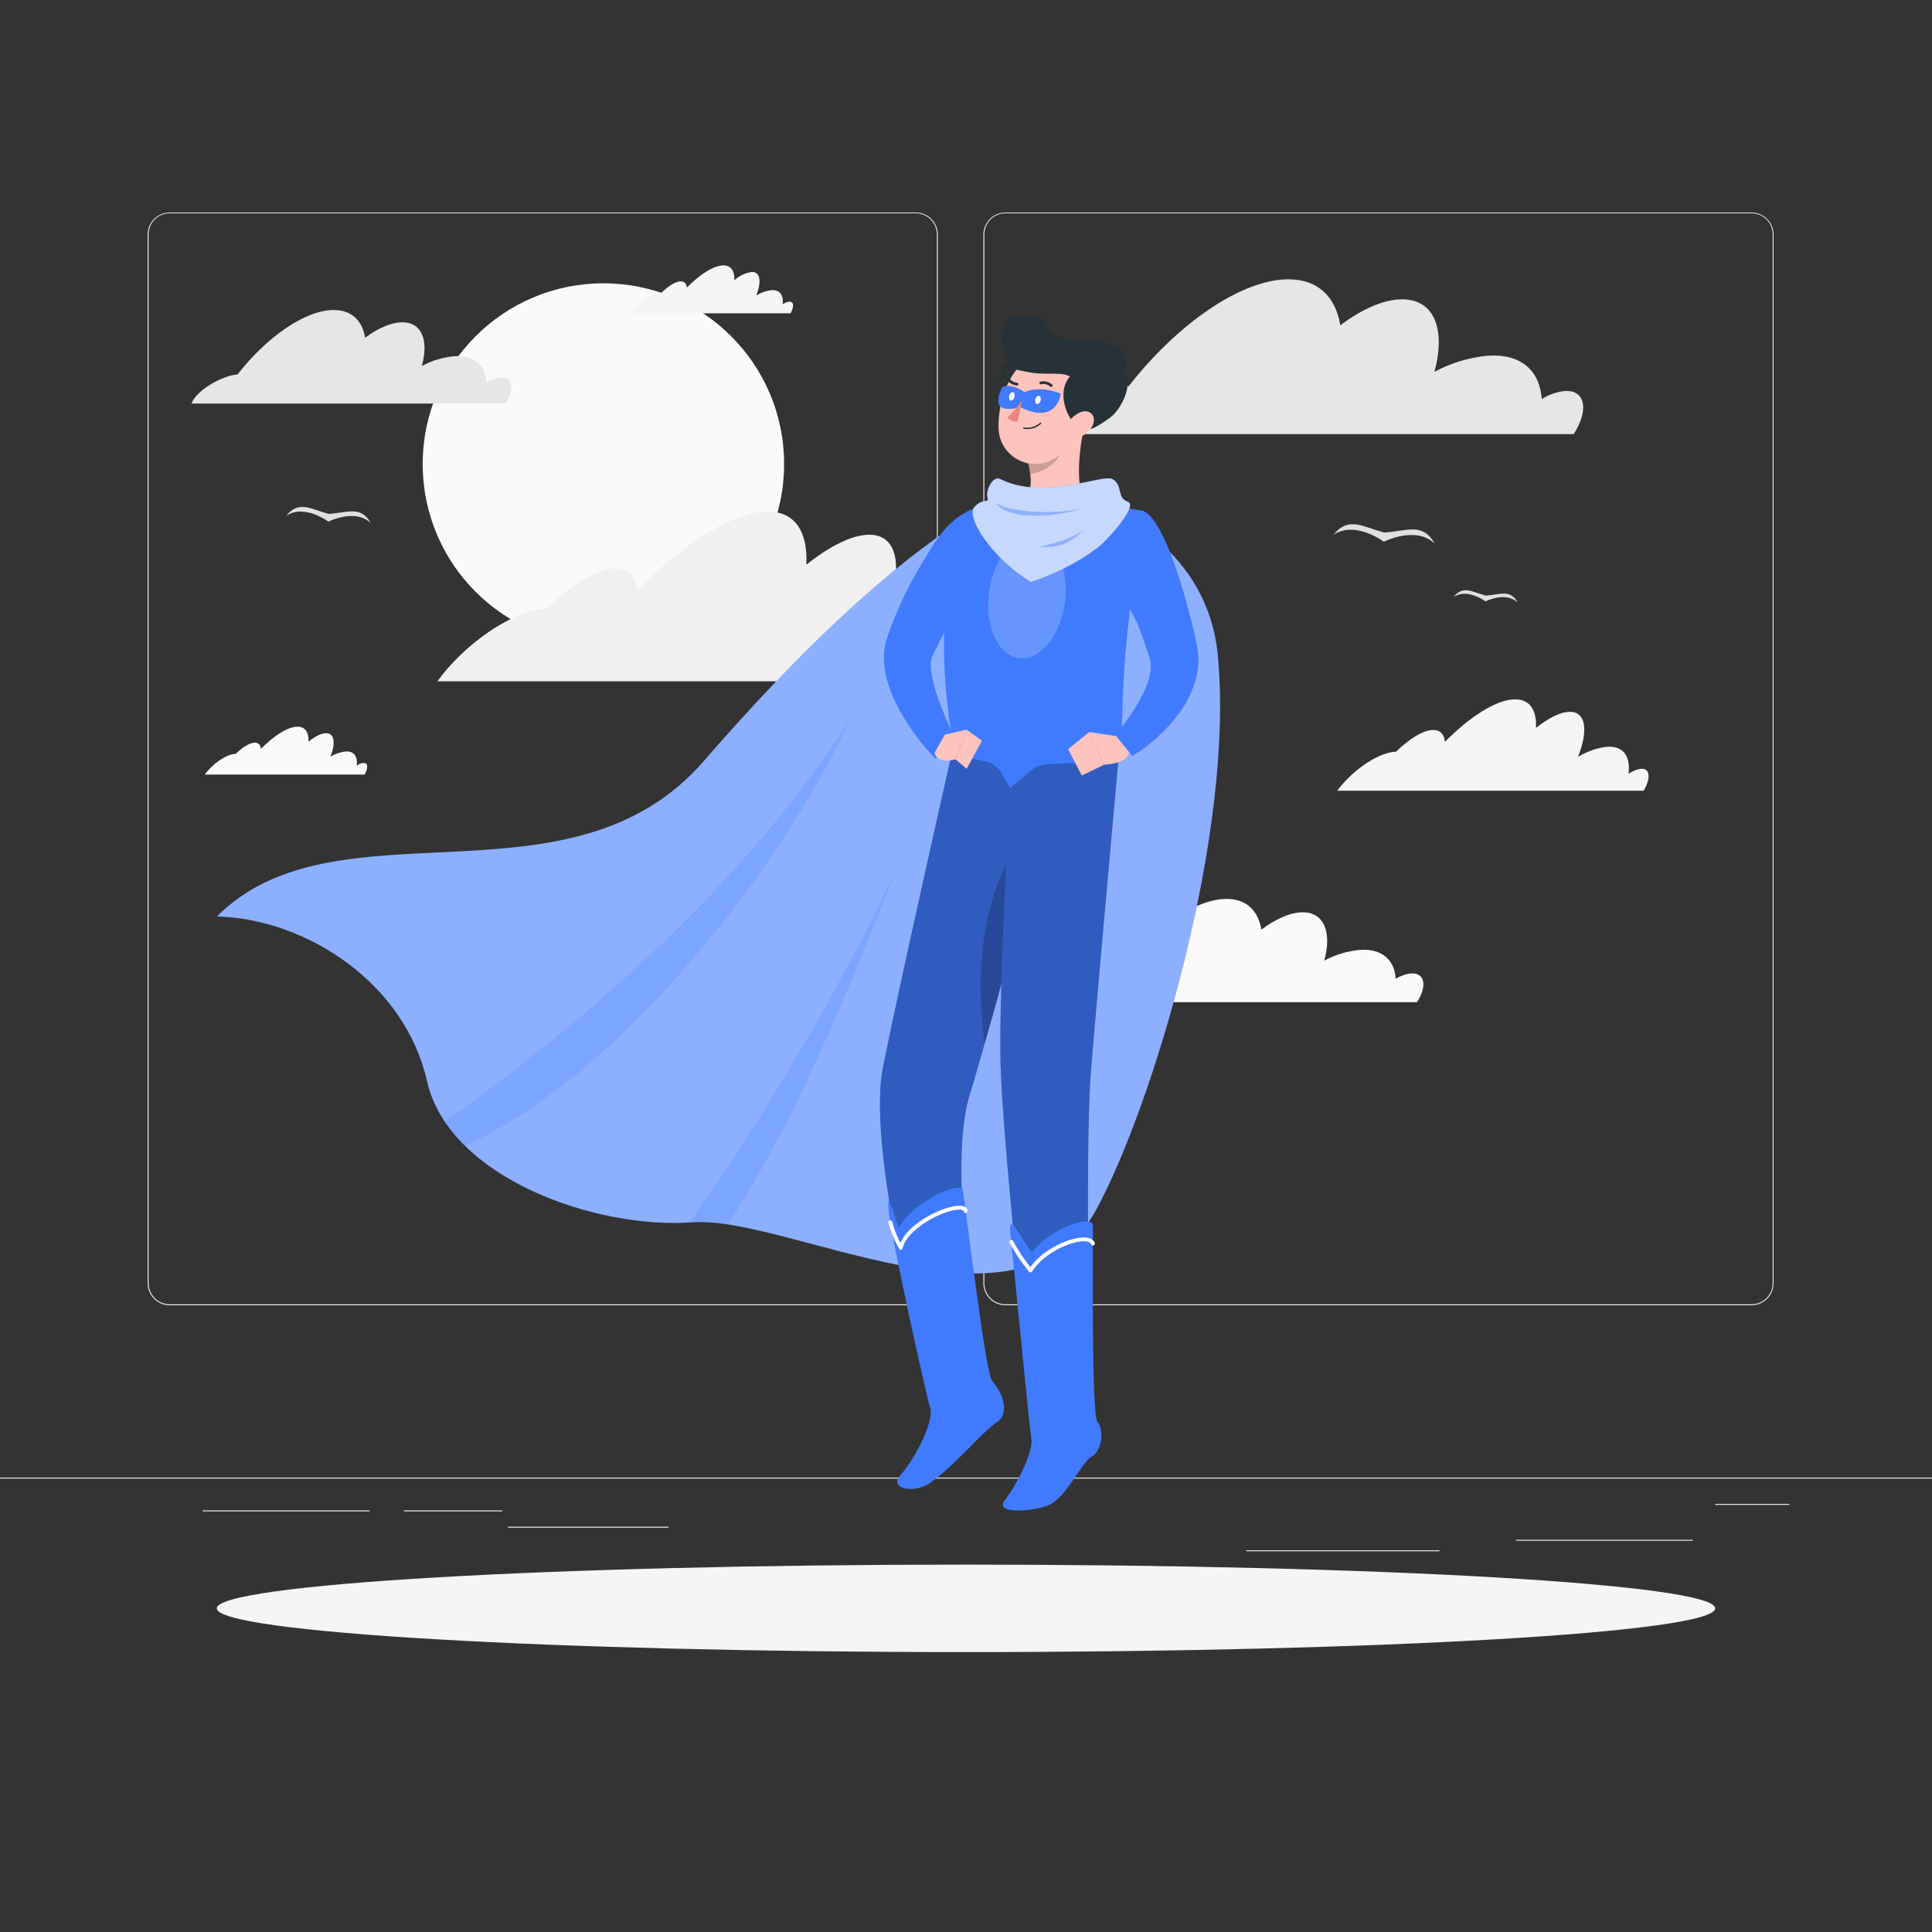 <svg width="151" height="151" viewBox="0 0 151 151" fill="none" xmlns="http://www.w3.org/2000/svg">
<rect x="0" y="0" width="151" height="151" fill="#333333" stroke="none"/>
<path d="M151 115.485H0V115.56H151V115.485Z" fill="#EBEBEB"/>
<path d="M132.309 120.344H118.48V120.419H132.309V120.344Z" fill="#EBEBEB"/>
<path d="M112.513 121.166H97.404V121.241H112.513V121.166Z" fill="#EBEBEB"/>
<path d="M139.85 117.542H134.055V117.617H139.85V117.542Z" fill="#EBEBEB"/>
<path d="M28.886 118.048H15.843V118.124H28.886V118.048Z" fill="#EBEBEB"/>
<path d="M39.26 118.048H31.577V118.124H39.26V118.048Z" fill="#EBEBEB"/>
<path d="M52.246 119.323H39.704V119.399H52.246V119.323Z" fill="#EBEBEB"/>
<path d="M71.574 102.015H13.261C12.804 102.015 12.366 101.833 12.043 101.509C11.721 101.186 11.539 100.748 11.539 100.291V18.319C11.543 17.865 11.726 17.431 12.049 17.111C12.371 16.791 12.806 16.611 13.261 16.61H71.574C72.031 16.61 72.47 16.791 72.793 17.115C73.117 17.438 73.298 17.877 73.298 18.334V100.291C73.298 100.748 73.117 101.187 72.793 101.51C72.47 101.834 72.031 102.015 71.574 102.015ZM13.261 16.67C12.824 16.671 12.405 16.845 12.097 17.154C11.788 17.463 11.615 17.882 11.615 18.319V100.291C11.615 100.728 11.788 101.147 12.097 101.456C12.405 101.765 12.824 101.939 13.261 101.94H71.574C72.011 101.939 72.43 101.765 72.739 101.456C73.048 101.147 73.222 100.728 73.223 100.291V18.319C73.222 17.882 73.048 17.463 72.739 17.154C72.43 16.845 72.011 16.671 71.574 16.67H13.261Z" fill="#EBEBEB"/>
<path d="M136.9 102.015H78.583C78.126 102.015 77.688 101.833 77.365 101.51C77.042 101.186 76.86 100.748 76.859 100.291V18.319C76.864 17.865 77.047 17.43 77.37 17.11C77.693 16.791 78.129 16.611 78.583 16.61H136.9C137.353 16.611 137.788 16.792 138.11 17.112C138.431 17.432 138.614 17.866 138.618 18.319V100.291C138.618 100.747 138.437 101.185 138.115 101.508C137.793 101.831 137.356 102.014 136.9 102.015ZM78.583 16.67C78.146 16.671 77.727 16.845 77.418 17.154C77.109 17.463 76.935 17.882 76.934 18.319V100.291C76.935 100.728 77.109 101.147 77.418 101.456C77.727 101.765 78.146 101.939 78.583 101.94H136.9C137.337 101.939 137.756 101.765 138.065 101.456C138.374 101.147 138.548 100.728 138.548 100.291V18.319C138.548 17.882 138.374 17.463 138.065 17.154C137.756 16.845 137.337 16.671 136.9 16.67H78.583Z" fill="#EBEBEB"/>
<path d="M47.16 50.392C54.961 50.392 61.285 44.068 61.285 36.267C61.285 28.466 54.961 22.143 47.16 22.143C39.359 22.143 33.036 28.466 33.036 36.267C33.036 44.068 39.359 50.392 47.16 50.392Z" fill="#FAFAFA"/>
<path d="M18.561 29.27C20.859 26.325 23.858 24.23 26.09 24.23C27.485 24.23 28.316 25.054 28.536 26.398C29.56 25.631 30.599 25.19 31.459 25.19C32.969 25.19 33.522 26.606 32.969 28.605C33.756 28.182 34.62 27.922 35.509 27.841C37.062 27.754 37.925 28.566 38.016 29.892C38.345 29.682 38.718 29.552 39.106 29.512C40.012 29.46 40.236 30.282 39.638 31.345L39.52 31.541H14.97C15.333 30.484 17.456 29.321 18.561 29.27Z" fill="#E6E6E6"/>
<path d="M87.544 75.829C90.087 72.573 93.412 70.257 95.87 70.257C97.413 70.257 98.331 71.163 98.588 72.655C99.72 71.809 100.868 71.302 101.819 71.302C103.498 71.302 104.102 72.869 103.504 75.08C104.375 74.612 105.332 74.326 106.316 74.237C108.031 74.138 108.995 75.037 109.088 76.502C109.453 76.271 109.867 76.126 110.296 76.079C111.284 76.022 111.544 76.931 110.882 78.109C110.84 78.184 110.798 78.254 110.755 78.326H83.575C83.974 77.173 86.321 75.886 87.544 75.829Z" fill="#FAFAFA"/>
<path d="M88.217 30.182C92.029 25.305 97.012 21.831 100.699 21.831C103.012 21.831 104.389 23.197 104.755 25.422C106.452 24.154 108.17 23.393 109.587 23.393C112.103 23.393 113.009 25.742 112.115 29.058C113.424 28.356 114.862 27.927 116.343 27.796C118.913 27.645 120.356 29.004 120.498 31.191C121.045 30.843 121.665 30.627 122.31 30.559C123.793 30.475 124.183 31.837 123.192 33.6C123.132 33.712 123.065 33.818 123.002 33.927H82.265C82.863 32.196 86.372 30.269 88.217 30.182Z" fill="#E6E6E6"/>
<path d="M42.301 47.601C42.435 47.583 42.57 47.572 42.706 47.571C44.687 45.647 46.695 44.418 48.118 44.418C49.144 44.418 49.706 45.058 49.806 46.145C53.511 42.41 57.335 39.981 60.001 39.981C62.149 39.981 63.148 41.561 63.021 44.137C64.858 42.672 66.606 41.793 67.938 41.793C70.275 41.793 70.638 44.511 69.125 48.338C70.635 47.483 72.072 46.955 73.301 46.87C75.717 46.698 76.777 48.256 76.457 50.796C76.992 50.408 77.615 50.157 78.269 50.065C79.589 49.972 79.737 51.373 78.668 53.248H34.183C36.24 50.41 39.779 47.921 42.301 47.601Z" fill="#F0F0F0"/>
<path d="M108.892 58.766C108.964 58.755 109.037 58.75 109.11 58.751C110.176 57.715 111.257 57.054 112.024 57.054C112.577 57.054 112.879 57.398 112.93 57.981C114.926 55.969 116.986 54.659 118.42 54.659C119.577 54.659 120.115 55.507 120.048 56.894C121.036 56.105 121.978 55.634 122.694 55.634C123.953 55.634 124.149 57.093 123.334 59.156C124.017 58.733 124.784 58.465 125.581 58.367C126.879 58.274 127.453 59.113 127.281 60.481C127.568 60.273 127.902 60.138 128.253 60.089C128.963 60.037 129.045 60.792 128.468 61.801H104.519C105.628 60.279 107.533 58.938 108.892 58.766Z" fill="#F5F5F5"/>
<path d="M51.585 22.876H51.696C52.252 22.336 52.817 21.991 53.206 21.991C53.493 21.991 53.65 22.173 53.681 22.478C54.719 21.427 55.794 20.744 56.544 20.744C57.148 20.744 57.428 21.188 57.395 21.913C57.775 21.554 58.258 21.324 58.775 21.255C59.431 21.255 59.533 22.016 59.108 23.091C59.464 22.872 59.864 22.732 60.279 22.68C60.959 22.632 61.258 23.07 61.167 23.785C61.316 23.676 61.491 23.605 61.675 23.58C62.046 23.553 62.088 23.945 61.786 24.486H49.301C49.878 23.665 50.875 22.967 51.585 22.876Z" fill="#F5F5F5"/>
<path d="M18.298 58.929H18.41C18.969 58.389 19.53 58.045 19.92 58.045C20.222 58.045 20.364 58.223 20.394 58.528C21.433 57.48 22.508 56.797 23.257 56.797C23.861 56.797 24.142 57.241 24.109 57.966C24.622 57.552 25.114 57.305 25.489 57.305C26.144 57.305 26.247 58.069 25.821 59.144C26.178 58.925 26.577 58.785 26.993 58.733C27.672 58.685 27.971 59.123 27.881 59.836C28.031 59.727 28.205 59.657 28.388 59.63C28.76 59.606 28.802 59.999 28.5 60.536H16.006C16.592 59.718 17.589 59.02 18.298 58.929Z" fill="#FAFAFA"/>
<path d="M108.219 41.624C106.5 41.196 105.428 40.311 104.214 41.806C105.905 40.649 108.155 42.34 108.155 42.34C108.155 42.34 110.665 41.06 112.133 42.491C111.193 40.809 109.985 41.498 108.219 41.624Z" fill="#E0E0E0"/>
<path d="M116.14 46.55C115.047 46.276 114.367 45.714 113.597 46.665C114.669 45.928 116.101 47.003 116.101 47.003C116.101 47.003 117.692 46.191 118.625 47.1C118.028 46.031 117.26 46.469 116.14 46.55Z" fill="#E0E0E0"/>
<path d="M25.712 40.166C24.278 39.807 23.384 39.067 22.369 40.317C23.782 39.357 25.67 40.77 25.67 40.77C25.67 40.77 27.766 39.701 28.992 40.897C28.198 39.492 27.18 40.066 25.712 40.166Z" fill="#E0E0E0"/>
<path d="M75.5 129.123C107.839 129.123 134.055 127.593 134.055 125.705C134.055 123.817 107.839 122.286 75.5 122.286C43.161 122.286 16.945 123.817 16.945 125.705C16.945 127.593 43.161 129.123 75.5 129.123Z" fill="#F5F5F5"/>
<path d="M82.842 39.275C79.656 38.948 76.458 39.772 73.827 41.598C68.98 44.956 62.707 50.6 55.012 59.479C44.563 71.538 26.298 62.258 16.96 71.626C23.979 71.813 31.647 76.856 33.371 84.479C35.096 92.101 46.659 96.094 54.1 95.529C61.542 94.964 79.752 105.434 85.665 94.565C90.059 86.487 96.559 65.069 95.163 51.078C94.87 48.075 93.546 45.267 91.418 43.13C89.289 40.993 86.486 39.659 83.485 39.354L82.842 39.275Z" fill="#407BFF"/>
<path opacity="0.4" d="M82.842 39.275C79.656 38.948 76.458 39.772 73.827 41.598C68.98 44.956 62.707 50.6 55.012 59.479C44.563 71.538 26.298 62.258 16.96 71.626C23.979 71.813 31.647 76.856 33.371 84.479C35.096 92.101 46.659 96.094 54.1 95.529C61.542 94.964 79.752 105.434 85.665 94.565C90.059 86.487 96.559 65.069 95.163 51.078C94.87 48.075 93.546 45.267 91.418 43.13C89.289 40.993 86.486 39.659 83.485 39.354L82.842 39.275Z" fill="white"/>
<path opacity="0.2" d="M53.88 95.541H54.085C55.024 95.492 55.965 95.549 56.891 95.71C62.442 87.179 66.497 76.886 70.121 67.832C65.516 77.519 60.082 86.79 53.88 95.541Z" fill="#407BFF"/>
<path opacity="0.2" d="M34.76 87.674C35.211 88.343 35.727 88.964 36.303 89.528C48.426 84.228 61.345 67.482 66.452 56.193C57.718 70.04 43.609 81.398 34.76 87.674Z" fill="#407BFF"/>
<path d="M74.353 59.032C74.353 59.032 70.254 77.137 68.998 83.458C67.621 90.38 72.939 109.563 72.939 109.563L77.167 108.313C77.167 108.313 73.749 92.307 75.787 85.593C77.998 78.315 83.002 59.319 83.002 59.319L74.353 59.032Z" fill="#407BFF"/>
<g opacity="0.5">
<path opacity="0.5" d="M74.353 59.032C74.353 59.032 70.254 77.137 68.998 83.458C67.621 90.38 72.939 109.563 72.939 109.563L77.167 108.313C77.167 108.313 73.749 92.307 75.787 85.593C77.998 78.315 83.002 59.319 83.002 59.319L74.353 59.032Z" fill="black"/>
</g>
<path d="M69.493 94.934C69.762 97.139 72.377 109.043 72.701 110.034C73.024 111.025 71.592 113.93 70.345 115.325C69.46 116.313 71.42 116.835 72.761 115.857C74.99 114.214 76.618 112.024 77.983 111.103C78.822 110.535 78.523 109.019 77.53 107.899C77.031 107.337 75.434 94.007 75.262 93.071C75.089 92.134 71.145 94.103 70.221 96.006C69.801 94.526 69.225 92.714 69.493 94.934Z" fill="#407BFF"/>
<path d="M70.405 97.685C70.378 97.685 70.352 97.678 70.328 97.664C70.305 97.65 70.286 97.63 70.272 97.607C69.908 96.959 69.626 96.268 69.433 95.55C69.43 95.53 69.43 95.51 69.434 95.491C69.439 95.471 69.447 95.453 69.458 95.437C69.47 95.42 69.484 95.407 69.501 95.396C69.518 95.385 69.537 95.378 69.557 95.375C69.576 95.371 69.596 95.372 69.615 95.376C69.635 95.381 69.653 95.389 69.669 95.4C69.685 95.412 69.699 95.427 69.709 95.444C69.719 95.46 69.726 95.479 69.729 95.499C69.884 96.069 70.099 96.622 70.369 97.148C71.049 95.544 73.797 94.224 74.999 94.239C75.482 94.239 75.603 94.484 75.621 94.623C75.628 94.663 75.619 94.704 75.596 94.738C75.573 94.771 75.537 94.794 75.497 94.801C75.457 94.808 75.416 94.799 75.382 94.776C75.349 94.753 75.326 94.717 75.319 94.677C75.298 94.562 75.102 94.541 74.987 94.541H74.963C73.755 94.541 70.879 96.036 70.544 97.561C70.538 97.591 70.523 97.618 70.501 97.639C70.479 97.659 70.451 97.672 70.421 97.676L70.405 97.685Z" fill="white"/>
<path opacity="0.2" d="M80.063 65.431C76.243 69.962 76.337 77.814 76.98 81.546C78.49 76.255 80.423 69.052 81.691 64.293C81.274 64.29 80.74 64.628 80.063 65.431Z" fill="black"/>
<path d="M76.853 44.493L76.316 45.3C76.134 45.581 75.944 45.858 75.763 46.145C75.394 46.713 75.041 47.293 74.694 47.876C74.347 48.459 74.008 49.044 73.694 49.642L73.226 50.548L73.003 51.002L72.9 51.21C72.9 51.231 72.876 51.249 72.864 51.273C72.736 51.676 72.712 52.106 72.794 52.521C72.882 53.126 73.026 53.723 73.223 54.302C73.666 55.582 74.188 56.834 74.784 58.05L73.099 59.291C72.564 58.741 72.066 58.155 71.61 57.537C71.145 56.915 70.722 56.262 70.345 55.583C69.938 54.858 69.611 54.092 69.37 53.297C69.238 52.846 69.15 52.384 69.107 51.917C69.05 51.367 69.086 50.812 69.213 50.274C69.249 50.126 69.297 49.972 69.345 49.827L69.448 49.525L69.641 48.981C69.777 48.625 69.913 48.265 70.067 47.918C70.369 47.214 70.686 46.526 71.034 45.849C71.381 45.173 71.758 44.514 72.157 43.865C72.359 43.542 72.565 43.219 72.782 42.905C72.894 42.745 73 42.588 73.117 42.431L73.489 41.938L76.853 44.493Z" fill="#407BFF"/>
<path d="M74.159 41.039C73.096 42.102 72.314 43.639 71.683 44.79L75.231 47.81C76.681 46.179 79.049 42.978 79.04 41.468C79.022 39.236 76.406 38.813 74.159 41.039Z" fill="#407BFF"/>
<path d="M79.091 59.068C79.091 59.068 78.088 76.156 78.185 82.573C78.296 89.601 80.903 112.272 80.903 112.272L85.285 111.571C85.285 111.571 84.717 90.374 85.285 83.44C85.916 75.911 87.42 59.334 87.42 59.334L79.091 59.068Z" fill="#407BFF"/>
<g opacity="0.5">
<path opacity="0.5" d="M79.091 59.068C79.091 59.068 78.088 76.156 78.185 82.573C78.296 89.601 80.903 112.272 80.903 112.272L85.285 111.571C85.285 111.571 84.717 90.374 85.285 83.44C85.916 75.911 87.42 59.334 87.42 59.334L79.091 59.068Z" fill="black"/>
</g>
<path d="M78.988 96.664C79.239 98.872 80.435 111.423 80.607 112.462C80.779 113.501 79.378 116.198 78.544 117.23C77.711 118.263 80.139 118.215 81.721 117.735C83.304 117.255 84.439 114.346 85.321 113.845C86.203 113.344 86.266 111.68 85.774 111.127C85.282 110.574 85.442 96.737 85.412 95.779C85.382 94.822 81.842 96.145 80.655 97.893C79.562 96.462 78.741 94.454 78.988 96.664Z" fill="#407BFF"/>
<path d="M80.531 99.439C80.509 99.439 80.488 99.435 80.468 99.425C80.448 99.416 80.43 99.402 80.417 99.385C79.842 98.684 79.337 97.93 78.907 97.132C78.889 97.096 78.885 97.054 78.898 97.016C78.91 96.978 78.937 96.945 78.973 96.927C79.009 96.909 79.05 96.906 79.088 96.918C79.126 96.931 79.157 96.958 79.175 96.993C79.566 97.713 80.02 98.396 80.531 99.035C81.609 97.525 83.853 96.604 84.91 96.725C85.348 96.776 85.514 96.981 85.566 97.144C85.578 97.182 85.576 97.224 85.558 97.26C85.541 97.296 85.51 97.324 85.472 97.338C85.434 97.35 85.393 97.347 85.358 97.33C85.322 97.312 85.295 97.281 85.282 97.244C85.228 97.096 85.031 97.042 84.877 97.023C83.877 96.909 81.622 97.866 80.67 99.37C80.657 99.39 80.64 99.406 80.619 99.418C80.599 99.43 80.576 99.438 80.552 99.439H80.531Z" fill="white"/>
<path d="M74.624 59.041L76.941 59.488C77.227 59.544 77.497 59.661 77.733 59.831C77.97 60.001 78.167 60.22 78.312 60.472L78.949 61.59L80.571 60.225C80.921 59.932 81.356 59.76 81.812 59.736L87.586 59.452C87.725 58.389 87.616 54.904 88.015 50.482C88.289 47.198 88.868 43.947 89.746 40.77C89.772 40.68 89.78 40.585 89.768 40.491C89.756 40.398 89.725 40.308 89.676 40.227C89.627 40.147 89.561 40.077 89.484 40.023C89.406 39.97 89.319 39.933 89.226 39.915C88.984 39.867 88.695 39.816 88.368 39.761C87.592 39.628 86.617 39.489 85.65 39.417C83.819 39.262 81.98 39.203 80.142 39.242C79.293 39.287 78.46 39.39 77.795 39.486C77.255 39.568 77.025 39.55 76.787 39.607C76.576 39.671 76.389 39.794 76.246 39.961C75.422 41.018 72.293 46.043 74.624 59.041Z" fill="#407BFF"/>
<path opacity="0.2" d="M83.229 47.069C83.575 44.438 82.527 42.132 80.889 41.917C79.251 41.702 77.643 43.66 77.297 46.29C76.952 48.92 78 51.227 79.638 51.442C81.276 51.657 82.884 49.699 83.229 47.069Z" fill="white"/>
<path d="M73.848 57.416L75.537 57.03L74.688 59.349C74.688 59.349 73.299 59.76 73.036 58.851L73.848 57.416Z" fill="#FFC3BD"/>
<path d="M76.747 57.891L75.552 60.089L74.688 59.349L75.536 57.03L76.747 57.891Z" fill="#FFC3BD"/>
<path d="M89.208 39.9C86.964 39.501 85.925 40.957 86.719 43.699C87.306 45.605 88.126 47.43 89.16 49.135L92.971 48.018C92.309 45.363 90.712 40.166 89.208 39.9Z" fill="#407BFF"/>
<path d="M84.802 33.06L82.905 34.334L80.332 36.074C80.416 36.394 80.48 36.719 80.522 37.047C80.695 38.348 80.356 39.487 78.266 39.764C78.266 39.764 76.853 41.293 80.048 41.833C84.177 42.531 85.427 40.438 85.427 40.438C83.811 38.883 84.319 35.114 84.802 33.06Z" fill="#FFC3BD"/>
<path d="M78.191 37.448C77.572 37.146 77.031 38.354 77.179 38.877C77.327 39.399 76.754 38.877 76.125 39.677C75.497 40.477 77.635 43.742 80.583 45.481C83.171 44.624 85.225 43.331 86.109 42.525C86.892 41.812 88.96 39.474 88.124 39.203C87.287 38.931 87.761 37.91 86.958 37.454C86.155 36.998 81.676 39.172 78.191 37.448Z" fill="#407BFF"/>
<path opacity="0.7" d="M78.191 37.448C77.572 37.146 77.031 38.354 77.179 38.877C77.327 39.399 76.754 38.877 76.125 39.677C75.497 40.477 77.635 43.742 80.583 45.481C83.171 44.624 85.225 43.331 86.109 42.525C86.892 41.812 88.96 39.474 88.124 39.203C87.287 38.931 87.761 37.91 86.958 37.454C86.155 36.998 81.676 39.172 78.191 37.448Z" fill="white"/>
<path opacity="0.4" d="M77.768 39.26C78.306 39.825 81.715 40.371 84.629 39.728C81.987 40.558 78.647 40.595 77.768 39.26Z" fill="#407BFF"/>
<path opacity="0.4" d="M81.135 42.727C81.135 42.727 83.286 42.425 84.76 41.374C84.017 42.075 83.129 42.947 81.135 42.727Z" fill="#407BFF"/>
<path opacity="0.2" d="M80.332 36.074C80.416 36.394 80.48 36.718 80.522 37.046C81.498 36.956 82.787 36.14 82.902 35.234C82.938 34.933 82.938 34.629 82.902 34.328L80.332 36.074Z" fill="black"/>
<path d="M79.921 27.76C78.795 28.213 78.013 31.293 79.381 32.018C80.749 32.743 82.062 26.899 79.921 27.76Z" fill="#263238"/>
<path d="M84.775 31.32C84.186 33.477 83.95 34.763 82.612 35.702C82.188 36.016 81.686 36.206 81.16 36.253C80.635 36.299 80.107 36.199 79.634 35.965C79.162 35.73 78.763 35.37 78.483 34.923C78.202 34.477 78.05 33.962 78.043 33.434C77.983 31.402 78.949 28.219 81.277 27.696C81.773 27.568 82.294 27.574 82.787 27.713C83.28 27.853 83.727 28.12 84.083 28.489C84.438 28.857 84.69 29.314 84.811 29.811C84.933 30.308 84.92 30.829 84.775 31.32Z" fill="#FFC3BD"/>
<path d="M80.07 30.653C80.07 30.653 79.163 29.934 78.354 30.239C78.354 30.239 77.001 32.543 79.74 31.822C82.624 33.265 82.908 30.773 82.908 30.773C81.184 30.058 80.07 30.653 80.07 30.653Z" fill="#407BFF"/>
<path d="M87.701 29.176C88.731 29.69 87.701 31.97 86.747 32.652C85.451 33.579 84.844 33.884 84.156 33.256C83.527 32.906 82.485 30.732 83.618 29.436C82.658 28.744 79.411 30.125 78.469 27.385C78.046 26.159 78.387 23.61 81.625 25.063C81.803 26.371 83.666 26.733 85.095 26.685C87.242 26.618 88.698 27.681 87.701 29.176Z" fill="#263238"/>
<path d="M79.846 28.361C79.061 28.581 78.179 28.02 78.312 28.965C78.34 29.081 78.341 29.202 78.317 29.319C78.292 29.436 78.242 29.545 78.17 29.64C78.097 29.736 78.005 29.813 77.899 29.868C77.793 29.923 77.676 29.954 77.557 29.959C77.557 29.959 78.683 29.934 78.587 29.197C78.49 28.46 79.411 28.953 80.193 29.043C80.975 29.134 80.287 28.237 79.846 28.361Z" fill="#263238"/>
<path d="M85.164 33.609C84.79 34.02 84.287 34.291 83.739 34.377C83.047 34.464 82.926 33.824 83.307 33.223C83.651 32.682 84.424 31.988 85.028 32.172C85.632 32.356 85.626 33.093 85.164 33.609Z" fill="#FFC3BD"/>
<path d="M81.338 31.278C81.302 31.457 81.175 31.58 81.06 31.58C80.945 31.58 80.879 31.402 80.915 31.227C80.951 31.052 81.078 30.925 81.193 30.94C81.308 30.955 81.374 31.106 81.338 31.278Z" fill="white"/>
<path d="M79.293 31.006C79.254 31.181 79.13 31.308 79.016 31.308C78.901 31.308 78.834 31.13 78.871 30.952C78.907 30.774 79.031 30.65 79.148 30.65C79.266 30.65 79.329 30.828 79.293 31.006Z" fill="white"/>
<path d="M79.891 31.266C79.564 31.775 79.171 32.239 78.722 32.646C78.828 32.754 78.956 32.837 79.098 32.889C79.239 32.941 79.391 32.962 79.541 32.948L79.891 31.266Z" fill="#ED847E"/>
<path d="M80.217 33.537C80.427 33.548 80.638 33.516 80.835 33.444C81.033 33.372 81.214 33.261 81.368 33.118C81.378 33.108 81.383 33.094 81.383 33.08C81.383 33.066 81.378 33.052 81.368 33.042C81.358 33.032 81.344 33.027 81.33 33.027C81.316 33.027 81.303 33.032 81.293 33.042C81.123 33.195 80.921 33.307 80.702 33.37C80.483 33.433 80.252 33.446 80.027 33.407C80.02 33.406 80.013 33.406 80.006 33.408C79.999 33.41 79.993 33.413 79.987 33.417C79.981 33.421 79.977 33.427 79.973 33.433C79.97 33.439 79.968 33.446 79.967 33.453C79.965 33.46 79.966 33.467 79.967 33.473C79.968 33.48 79.971 33.486 79.975 33.492C79.979 33.498 79.984 33.502 79.99 33.506C79.996 33.51 80.002 33.512 80.009 33.513C80.078 33.526 80.147 33.533 80.217 33.537Z" fill="#263238"/>
<path d="M82.192 30.242C82.21 30.236 82.225 30.225 82.238 30.212C82.257 30.192 82.268 30.165 82.268 30.137C82.268 30.108 82.257 30.081 82.238 30.061C82.114 29.95 81.965 29.87 81.803 29.829C81.641 29.789 81.472 29.789 81.311 29.828C81.297 29.833 81.285 29.839 81.274 29.848C81.263 29.857 81.255 29.868 81.248 29.88C81.242 29.893 81.238 29.906 81.237 29.92C81.235 29.934 81.237 29.948 81.241 29.961C81.244 29.975 81.251 29.987 81.259 29.998C81.268 30.009 81.278 30.018 81.291 30.025C81.303 30.031 81.316 30.035 81.33 30.036C81.344 30.037 81.358 30.035 81.371 30.031C81.498 30.002 81.63 30.003 81.757 30.037C81.883 30.07 81.999 30.133 82.096 30.221C82.109 30.232 82.124 30.24 82.141 30.244C82.158 30.247 82.176 30.247 82.192 30.242Z" fill="#263238"/>
<path d="M79.589 29.971C79.582 29.955 79.57 29.942 79.556 29.933C79.541 29.923 79.525 29.918 79.508 29.916C79.373 29.906 79.242 29.864 79.126 29.795C79.01 29.726 78.911 29.631 78.837 29.518C78.831 29.505 78.822 29.494 78.812 29.486C78.801 29.477 78.789 29.47 78.775 29.466C78.762 29.462 78.748 29.461 78.734 29.463C78.721 29.464 78.707 29.468 78.695 29.475C78.671 29.488 78.652 29.51 78.643 29.537C78.635 29.564 78.637 29.592 78.65 29.617C78.738 29.762 78.86 29.884 79.004 29.972C79.148 30.061 79.312 30.114 79.481 30.128C79.495 30.129 79.509 30.128 79.523 30.124C79.536 30.12 79.549 30.113 79.56 30.104C79.571 30.095 79.58 30.084 79.587 30.072C79.593 30.059 79.597 30.045 79.598 30.031C79.602 30.01 79.598 29.989 79.589 29.971Z" fill="#263238"/>
<path d="M87.36 57.549L85.125 57.217L86.299 59.766C86.299 59.766 88.335 59.702 88.229 58.657L87.36 57.549Z" fill="#FFC3BD"/>
<path d="M90.244 41.374C90.639 42.096 90.96 42.772 91.283 43.488C91.606 44.204 91.887 44.91 92.168 45.641C92.448 46.372 92.699 47.112 92.92 47.873C93.155 48.642 93.349 49.422 93.502 50.211L93.56 50.513C93.581 50.627 93.605 50.787 93.623 50.92C93.641 51.053 93.647 51.201 93.656 51.34C93.665 51.478 93.665 51.616 93.656 51.754C93.639 52.279 93.552 52.798 93.397 53.3C93.123 54.185 92.7 55.018 92.147 55.761C91.647 56.436 91.08 57.058 90.455 57.619C90.153 57.893 89.851 58.147 89.519 58.395C89.187 58.642 88.876 58.857 88.495 59.089L87.179 57.462C87.372 57.217 87.604 56.927 87.807 56.652C88.009 56.377 88.218 56.087 88.411 55.807C88.785 55.261 89.117 54.686 89.401 54.088C89.656 53.575 89.832 53.026 89.921 52.46C89.954 52.239 89.954 52.014 89.921 51.793C89.919 51.744 89.912 51.696 89.9 51.648C89.892 51.602 89.881 51.557 89.866 51.512L89.752 51.129C89.324 49.795 88.827 48.484 88.263 47.203C87.979 46.55 87.686 45.895 87.387 45.246L86.481 43.325L90.244 41.374Z" fill="#407BFF"/>
<path d="M83.476 58.558L84.551 60.611L86.3 59.766L85.125 57.217L83.476 58.558Z" fill="#FFC3BD"/>
</svg>
